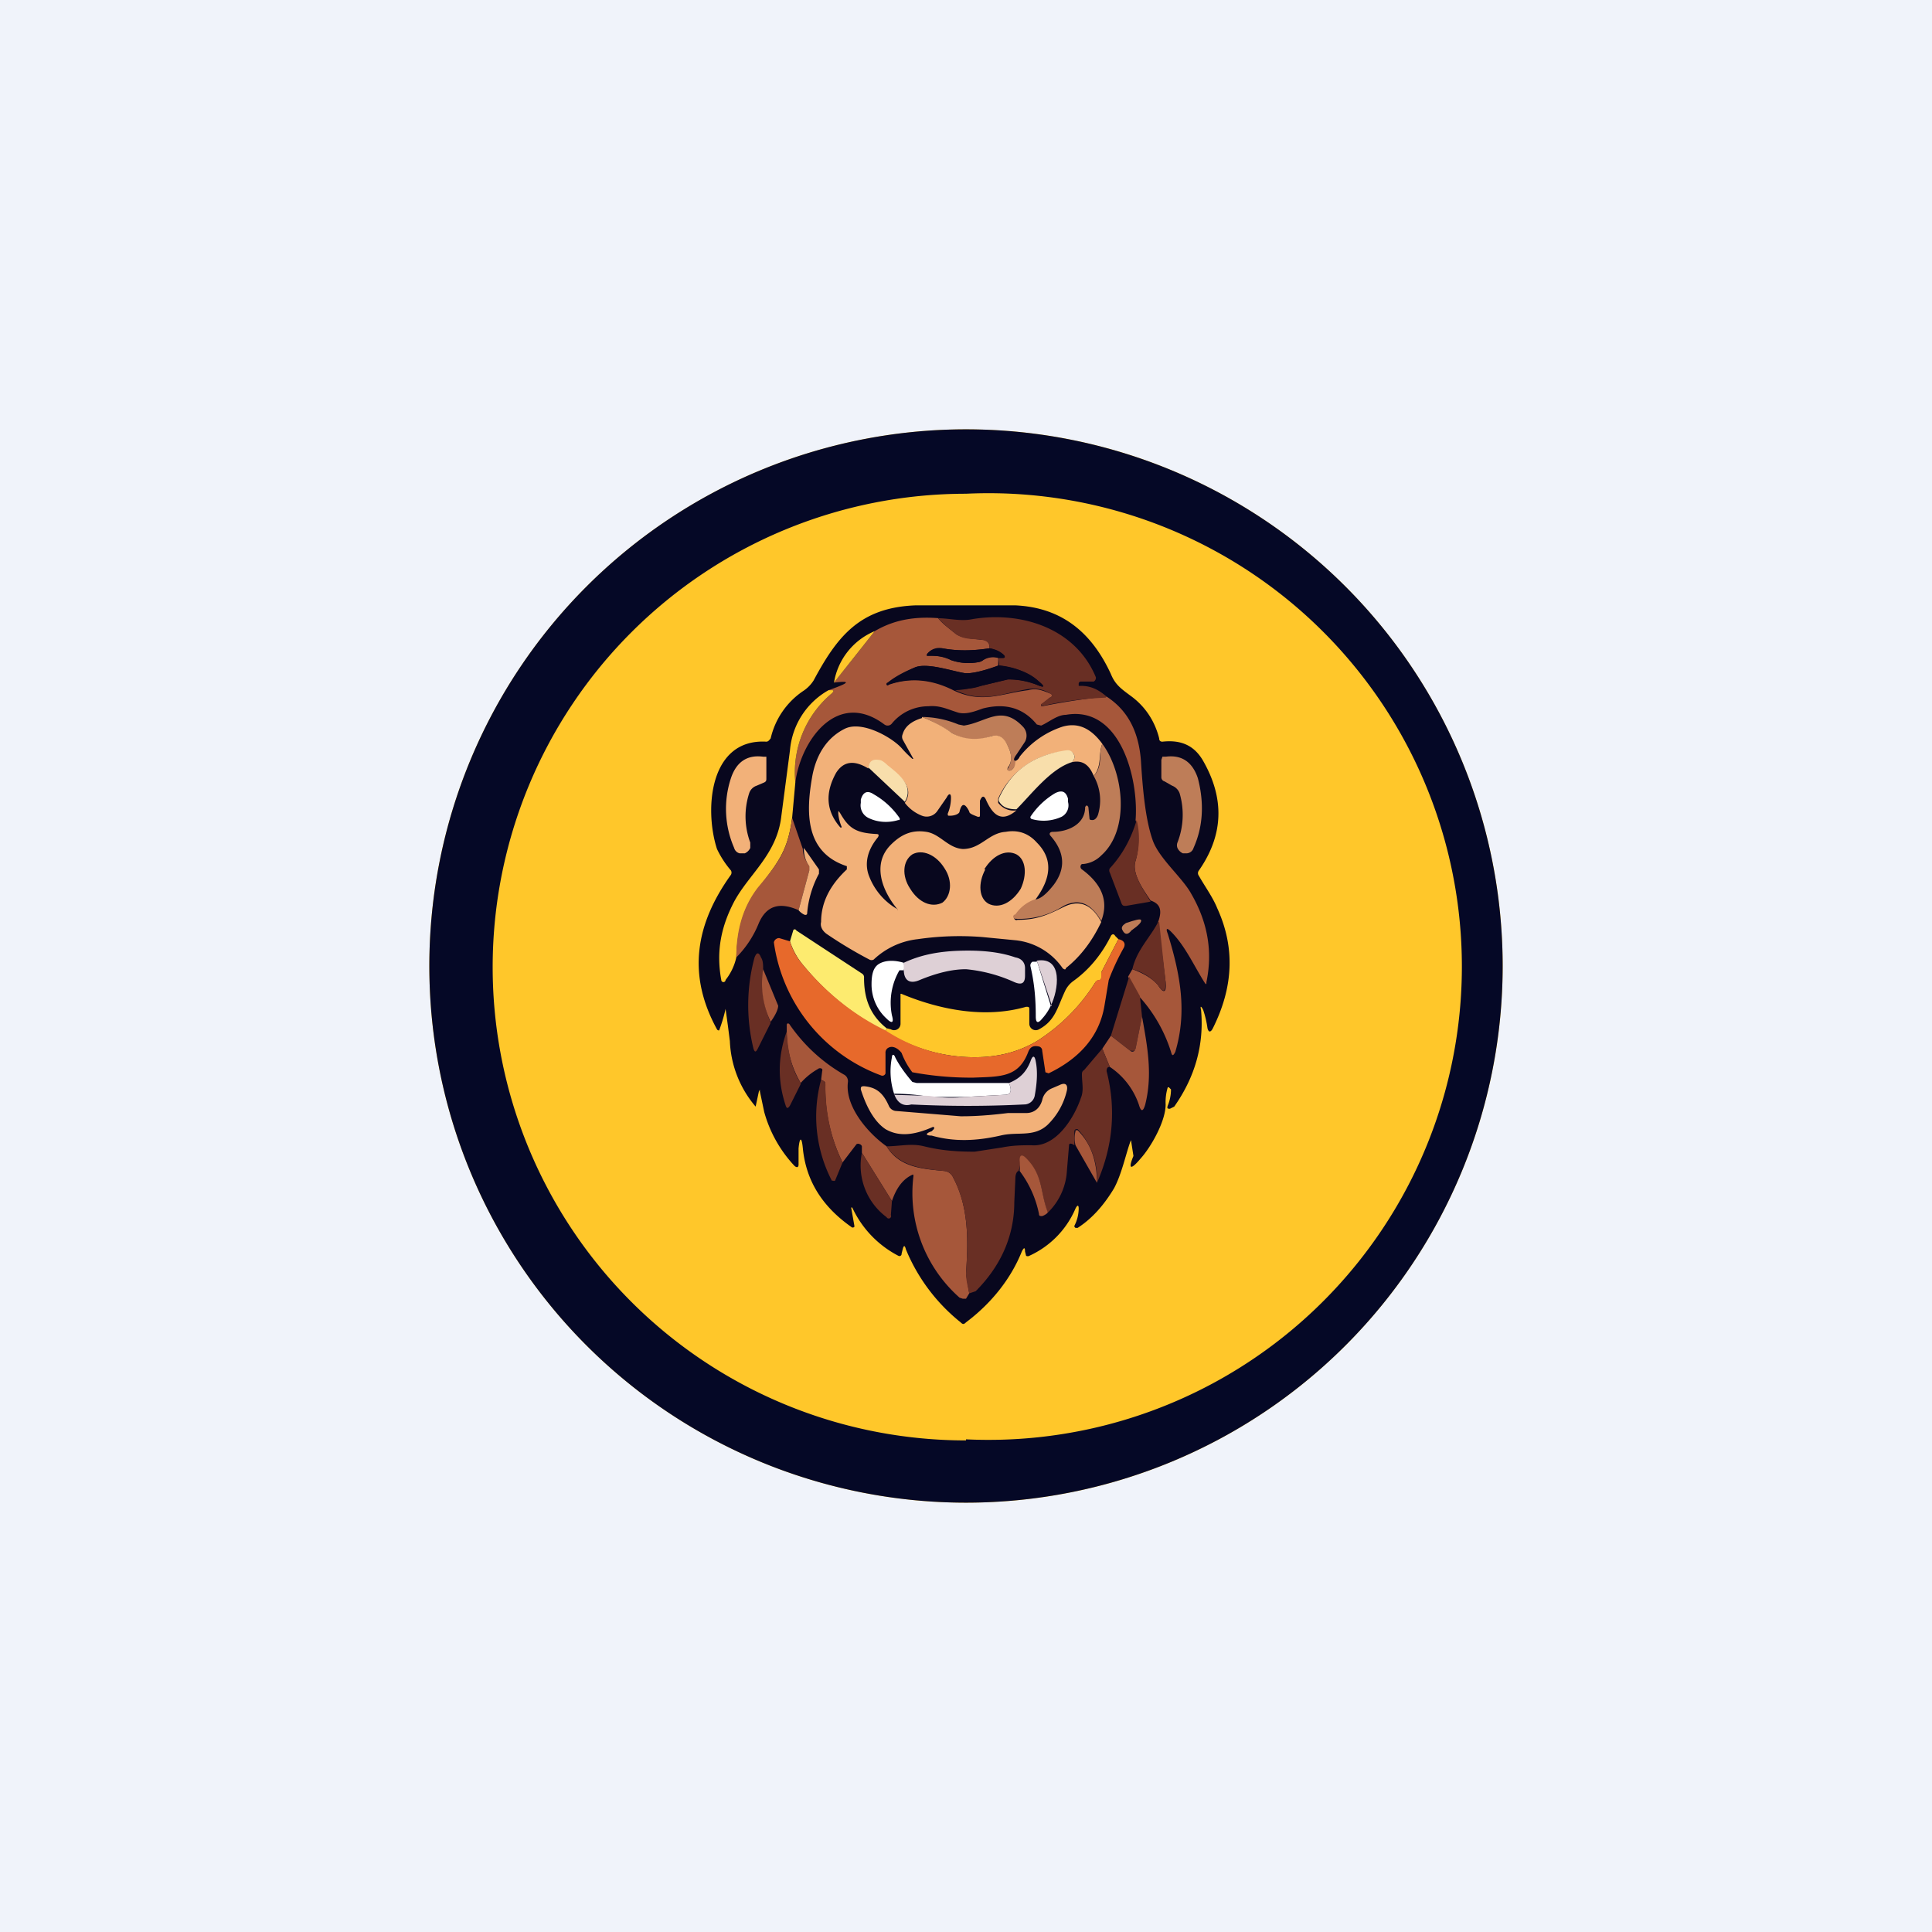 <!-- by TradingView --><svg width="18" height="18" viewBox="0 0 18 18" xmlns="http://www.w3.org/2000/svg"><path fill="#F0F3FA" d="M0 0h18v18H0z"/><circle cx="9" cy="9" r="5" fill="#FFC72A"/><path fill-rule="evenodd" d="M9 13.41A4.41 4.41 0 1 0 9 4.6a4.41 4.41 0 0 0 0 8.82ZM9 14A5 5 0 1 0 9 4a5 5 0 0 0 0 10Z" fill="#050826"/><path d="m7.12 10.36-.04-.19c0-.02 0-.02-.01 0l-.03.14a1 1 0 0 1-.24-.61 16.58 16.58 0 0 0-.04-.3 1.49 1.49 0 0 1-.06.2.02.02 0 0 1-.02-.01c-.28-.51-.2-.98.13-1.44a.04.04 0 0 0 0-.04.9.9 0 0 1-.13-.2c-.12-.37-.07-1.03.46-1 .02 0 .03-.02.04-.03a.73.73 0 0 1 .3-.44.33.33 0 0 0 .1-.1c.22-.41.43-.68.95-.7h.93c.43.02.71.25.89.64.04.1.1.14.18.2.14.1.23.24.27.4 0 .02.01.03.03.03.18-.02.3.04.38.18.2.35.19.69-.04 1.02a.04.04 0 0 0 0 .05c.05.09.13.2.17.3.17.37.15.74-.04 1.12-.02.04-.04.04-.05 0a.93.93 0 0 0-.04-.17c-.02-.04-.03-.04-.02 0 .03.33-.06.63-.25.9l-.04.02c-.02 0-.03 0-.02-.03a.4.4 0 0 0 .03-.15l-.01-.01-.01-.01h-.01a.47.47 0 0 0-.02.16c0 .16-.14.4-.23.5-.1.12-.12.1-.07-.02l-.02-.13c0-.02 0-.02-.01 0-.04.11-.08.3-.15.43-.09.15-.2.28-.34.37h-.02l-.01-.01v-.01a.36.36 0 0 0 .04-.16c0-.03-.01-.04-.03 0a.85.85 0 0 1-.43.44.03.03 0 0 1-.03 0l-.01-.04c0-.04-.01-.04-.03 0-.1.25-.28.48-.52.66-.02.02-.03.02-.05 0a1.7 1.7 0 0 1-.51-.68c-.01-.04-.02-.04-.03 0l-.01.04a.02.02 0 0 1-.01.02.02.02 0 0 1-.02 0 .96.96 0 0 1-.43-.45h-.01l.03.17v.01a.02.02 0 0 1-.03 0c-.27-.19-.42-.43-.45-.73-.01-.11-.03-.11-.04 0v.15c0 .03-.02.03-.04.01a1.2 1.2 0 0 1-.28-.5Z" fill="#08071E"/><path d="M8.74 5.76c.05.06.11.1.17.15.07.04.15.04.23.05.06 0 .08.03.08.08-.13.02-.28.03-.44 0-.06 0-.1.01-.14.05-.01.02-.01.02.01.02.07 0 .14 0 .21.04a.5.5 0 0 0 .25.02.1.1 0 0 0 .05-.02c.04-.03.09-.04.14-.02v.07c-.16.06-.27.08-.32.07-.12-.02-.35-.1-.46-.05a1.67 1.67 0 0 0-.26.15.01.01 0 0 0 .02.01c.2-.07.4-.05.6.05.27.13.45.03.7 0 .07-.02.13 0 .2.03a.02.02 0 0 1 0 .04l-.07.06H9.7v.02h.01c.2-.04.39-.07.6-.09.2.13.3.33.32.6.02.33.05.57.11.74.06.17.28.35.36.5.15.26.2.53.14.82 0 .02 0 .03-.02 0-.1-.16-.18-.34-.31-.47-.04-.04-.05-.03-.03.02.12.39.18.73.07 1.1-.02.04-.03.04-.04 0a1.38 1.38 0 0 0-.3-.52l-.1-.18.04-.07c.11.04.19.09.24.15.05.08.08.07.07-.03l-.07-.56c.04-.11.02-.17-.07-.2-.06-.09-.18-.25-.14-.37a.7.7 0 0 0 0-.38c.03-.38-.14-1.07-.65-.98-.08 0-.16.07-.23.1l-.04-.01c-.13-.16-.3-.2-.5-.15-.06.02-.15.06-.23.04-.1-.03-.17-.07-.28-.06a.44.44 0 0 0-.34.16.05.05 0 0 1-.07.01c-.44-.33-.78.15-.83.54a.96.96 0 0 1 .34-.83c.02-.02.02-.03 0-.03h-.03c.2-.07.21-.09.05-.07l.38-.48c.17-.1.36-.14.6-.12Z" fill="#A6573A"/><path d="M10.3 6.5a3.23 3.23 0 0 0-.6.08v-.02l.08-.06a.02.02 0 0 0 0-.04.28.28 0 0 0-.2-.04c-.25.04-.43.14-.7 0 .1 0 .18 0 .26-.03l.25-.06c.1 0 .19.02.27.05.07.03.08.02.02-.03a.67.67 0 0 0-.37-.15l-.01-.07h.04c.02 0 .03-.01.01-.03a.31.31 0 0 0-.13-.06c0-.05-.02-.07-.08-.08-.08-.01-.16 0-.23-.05a1.36 1.36 0 0 1-.17-.15c.1 0 .21.03.31.01.46-.08.97.08 1.16.54a.04.04 0 0 1-.02.04H10.07a.02.02 0 0 0-.02.02v.02h.02c.1 0 .17.04.24.1Z" fill="#692F24"/><path d="m8.15 5.88-.38.48a.63.63 0 0 1 .38-.48Z" fill="#FFC72A"/><path d="M9.22 6.04c.06.01.1.03.13.06.02.02.01.03 0 .03H9.3a.18.18 0 0 0-.14.02.1.1 0 0 1-.05.02.5.5 0 0 1-.25-.02.42.42 0 0 0-.2-.04c-.03 0-.03 0-.02-.02a.14.14 0 0 1 .14-.05c.16.03.3.02.44 0ZM9.3 6.2c.17.02.3.07.38.15.06.05.05.06-.02.03a.67.67 0 0 0-.27-.05l-.25.06c-.08.02-.17.04-.25.04a.75.75 0 0 0-.62-.05.01.01 0 0 1 0-.02c.06-.05.15-.1.25-.14.11-.05.34.03.46.05.05.01.16-.01.33-.07Z" fill="#08071E"/><path d="M7.72 6.43h.03c.02 0 .02.01 0 .03a.96.96 0 0 0-.34.83l-.03.33c-.04.3-.12.4-.31.65-.14.17-.2.38-.21.65a.52.52 0 0 1-.1.21.02.02 0 0 1-.04 0c-.05-.27 0-.5.12-.73.14-.26.4-.44.44-.8l.08-.61a.71.71 0 0 1 .36-.56Z" fill="#FFC72A"/><path d="M9.47 7.03c-.03.04-.03.06 0 .06-.01.05-.03.08-.06.09-.03 0-.03 0-.02-.02.04-.06.04-.13 0-.21-.04-.08-.09-.11-.16-.09a.4.4 0 0 1-.36-.03c-.09-.06-.18-.11-.28-.15.1 0 .22.02.34.07l.05.01c.21-.03.35-.2.55.01a.12.12 0 0 1 .02.14l-.08.12Z" fill="#BE7D58"/><path d="M8.59 6.68c.1.04.2.09.28.15.11.06.23.07.36.03.07-.02.12 0 .16.09.04.08.04.15 0 .2-.01.03 0 .03.02.03.03-.01.05-.04.05-.09a.07.07 0 0 0 .04-.04.84.84 0 0 1 .4-.28c.14-.04.26.01.37.16-.04.1 0 .2-.08.3-.04-.1-.1-.15-.2-.13.02-.03.03-.05.01-.08A.06.06 0 0 0 9.94 7a.74.74 0 0 0-.64.44v.04c.04.05.1.08.17.07-.14.12-.22.04-.28-.09-.02-.05-.04-.05-.06 0v.13c0 .02 0 .02-.02.02-.05-.02-.08-.03-.08-.05-.04-.08-.07-.08-.09 0 0 .02-.04.04-.09.04-.02 0-.02 0-.02-.02a.38.38 0 0 0 .03-.15c0-.04-.02-.04-.04 0l-.09.13a.12.12 0 0 1-.14.04.37.37 0 0 1-.16-.12c.1-.15-.06-.26-.16-.34a.17.17 0 0 0-.08-.05c-.06-.01-.09.01-.1.07-.13-.08-.23-.07-.3.04-.1.18-.1.35.04.51h.01a.01.01 0 0 0 0-.01.4.4 0 0 1-.03-.12c0-.03 0-.03.02 0 .08.14.15.18.33.19.03 0 .03.01.02.03-.1.12-.13.25-.08.37a.6.6 0 0 0 .26.3c0 .01.01.01 0 0-.14-.17-.24-.42-.06-.6.1-.1.2-.14.33-.12.13.02.2.15.34.16.17 0 .24-.15.4-.16.11-.02.21.01.29.1.15.15.14.33-.02.54a.36.36 0 0 0-.18.14.02.02 0 0 0 .02.04c.17 0 .27-.04.43-.12.14-.07.26-.03.35.14-.08.17-.19.32-.33.43 0 .02-.02.01-.03 0a.61.61 0 0 0-.44-.26l-.31-.03a2.7 2.7 0 0 0-.6.02.71.71 0 0 0-.41.19.04.04 0 0 1-.04 0 3.97 3.97 0 0 1-.4-.24c-.04-.03-.06-.07-.05-.11 0-.19.09-.35.24-.49v-.03c-.4-.13-.38-.52-.32-.85.04-.2.14-.35.3-.43.16-.08.44.08.53.18a1.08 1.08 0 0 0 .1.1h.01l-.1-.18a.06.06 0 0 1 0-.05c.02-.07.08-.12.18-.15Z" fill="#F2B179"/><path d="M10.27 6.93c.2.27.26.8-.01 1.04a.27.27 0 0 1-.17.08h-.01a.03.03 0 0 0 0 .05c.19.14.25.3.18.48-.1-.17-.21-.21-.35-.14a.76.76 0 0 1-.45.12.02.02 0 0 1 0-.04.36.36 0 0 1 .18-.14c.05 0 .11-.05.18-.14.11-.15.1-.3-.03-.45-.02-.02-.01-.04.02-.04.14 0 .3-.07.3-.23.01-.02.02-.02.03 0l.01.1c0 .02.01.02.03.02.02 0 .04-.02.05-.05a.46.46 0 0 0-.04-.36c.09-.1.04-.2.08-.3Z" fill="#BE7D58"/><path d="M9.99 7.1c-.2.06-.38.3-.52.44-.08 0-.13-.02-.16-.07a.04.04 0 0 1 0-.04c.12-.26.33-.4.63-.44a.06.06 0 0 1 .06.03c.02.03.01.05-.01.08Z" fill="#F8DEAB"/><path d="M7.05 7.32a.11.11 0 0 0-.07.07.7.7 0 0 0 .01.46v.05a.1.1 0 0 1-.05.05h-.05a.07.07 0 0 1-.05-.05.91.91 0 0 1-.03-.65c.05-.15.15-.22.3-.2h.03v.2c0 .02 0 .03-.02.04l-.07.03Z" fill="#F2B179"/><path d="m10.92 7.32-.07-.04a.04.04 0 0 1-.03-.04v-.16l.01-.03h.03c.15-.02.25.05.3.2.06.23.05.45-.04.65a.07.07 0 0 1-.06.05h-.04a.1.1 0 0 1-.05-.05.07.07 0 0 1 0-.05.71.71 0 0 0 .02-.46.12.12 0 0 0-.07-.07Z" fill="#BE7D58"/><path d="m8.43 7.47-.34-.32c.01-.06.04-.08.1-.07.02 0 .05.02.08.05.1.08.25.19.16.34Z" fill="#F8DEAB"/><path d="M9.95 7.44v.03a.12.12 0 0 1-.06.14.4.4 0 0 1-.28.02.02.02 0 0 1-.01-.02.71.71 0 0 1 .23-.22c.06-.03.1-.02.12.05ZM8.14 7.4a.73.73 0 0 1 .24.22.02.02 0 0 1 0 .02h-.01c-.1.03-.2.02-.28-.02a.13.13 0 0 1-.07-.14v-.03c.02-.07.06-.09.12-.05Z" fill="#fff"/><path d="m7.38 7.62.1.29c0 .05.02.1.06.16v.04l-.1.37c-.18-.08-.3-.04-.37.12a.96.96 0 0 1-.21.32c0-.27.07-.48.2-.65.2-.24.28-.35.32-.65Z" fill="#A6573A"/><path d="M10.59 7.64a.7.7 0 0 1-.01.38c-.04.12.08.28.14.38l-.23.04c-.02 0-.03 0-.04-.02l-.11-.29a.04.04 0 0 1 0-.04c.12-.13.2-.28.25-.45Z" fill="#692F24"/><path d="m7.49 7.9.14.2v.04c-.06.11-.1.24-.11.37 0 .01-.01.02-.03.01a.16.16 0 0 1-.05-.04l.1-.37v-.04a.27.27 0 0 1-.05-.17Z" fill="#F2B179"/><path d="M9.18 8.1c-.07.13-.06.27.03.32.1.05.22-.01.3-.14.06-.13.05-.27-.04-.32-.1-.05-.22.01-.3.14ZM8.48 8.28c.08.13.2.18.3.13.08-.06.1-.2.02-.32-.08-.13-.21-.18-.3-.13-.09.06-.1.2-.02.32Z" fill="#08071E"/><path d="M10.63 8.57c.01.02-.02.05-.09.1-.03.04-.06.04-.08 0-.02-.03 0-.05.03-.07.09-.03.13-.04.14-.03Z" fill="#BE7D58"/><path d="m10.8 8.59.06.56c0 .1-.02.1-.07.03a.48.48 0 0 0-.24-.15c.04-.18.17-.3.24-.44Z" fill="#692F24"/><path d="m8.26 9.58-.01.03A2.37 2.37 0 0 1 7.49 9a.65.65 0 0 1-.13-.23l.03-.1c0-.01.02-.02.03 0l.61.4a.04.04 0 0 1 .02.04c0 .2.06.35.21.47Z" fill="#FDEB6F"/><path d="m10.42 8.75-.16.31v.04c0 .02 0 .03-.02.03a.06.06 0 0 0-.04.03c-.14.22-.32.4-.54.54-.17.1-.36.15-.58.15-.29 0-.57-.08-.83-.24l.01-.03.04.01a.06.06 0 0 0 .09-.05v-.28a.01.01 0 0 1 .01 0c.36.15.78.23 1.16.12.02 0 .03 0 .03.02v.14a.06.06 0 0 0 .03.05.06.06 0 0 0 .06 0c.15-.08.17-.2.24-.35a.24.24 0 0 1 .08-.1c.14-.1.26-.24.35-.42.01-.02.03-.02.04 0l.03.03Z" fill="#FFC72A"/><path d="M7.36 8.77c.02.07.06.15.13.23.22.26.47.46.76.6.26.17.54.25.83.25.22 0 .41-.05.58-.15.22-.14.4-.32.54-.54.01-.02.02-.03.04-.03.01 0 .02-.01.02-.03v-.04l.16-.31c.05.01.07.04.05.08a2.2 2.2 0 0 0-.14.3l-.04.24c-.05.3-.25.5-.52.63l-.03-.01-.03-.2a.04.04 0 0 0-.03-.04c-.05-.01-.08 0-.1.05-.09.24-.26.23-.51.24a2.97 2.97 0 0 1-.57-.05.7.7 0 0 1-.1-.18c-.03-.04-.08-.07-.12-.05a.05.05 0 0 0-.03.05V10a.03.03 0 0 1-.04.02 1.55 1.55 0 0 1-1-1.24.05.05 0 0 1 .05-.04l.1.03Z" fill="#E7692B"/><path d="m8.41 9.04.01-.07c.15-.07.3-.1.47-.11.2-.01.4 0 .57.06.06.01.09.05.09.1v.07c0 .07-.03.09-.1.06A1.4 1.4 0 0 0 9 9.03c-.12 0-.26.03-.43.1-.09.04-.15.01-.15-.1Z" fill="#DED0D6"/><path d="M7.11 9.03c-.02.17 0 .33.07.5l-.12.24c-.02.04-.03.03-.04 0a1.7 1.7 0 0 1 .01-.85c.02-.05.04-.05.06 0 .02.03.02.07.02.11Z" fill="#692F24"/><path d="M8.42 8.97v.07h-.04a.6.6 0 0 0-.07.42c.02.07 0 .08-.05.03a.43.43 0 0 1-.14-.32c0-.1.02-.16.07-.19s.13-.04.23-.01ZM9.66 8.95l.13.42a.48.48 0 0 1-.08.12c-.04.05-.06.04-.06-.02 0-.15-.01-.3-.05-.47a.04.04 0 0 1 .02-.04h.04Z" fill="#fff"/><path d="m9.8 9.37-.14-.42c.25-.04.2.28.13.42Z" fill="#DED0D6"/><path d="m7.11 9.03.14.34c0 .03-.02.08-.07.15a.83.83 0 0 1-.07-.49Z" fill="#A6573A"/><path d="m10.52 9.1.1.18.02.19-.06.3v.01a.03.03 0 0 1-.03.01h-.02l-.18-.14.17-.55Z" fill="#692F24"/><path d="M10.64 9.47c.05.28.1.54.03.82-.02.07-.04.07-.06 0a.69.69 0 0 0-.27-.35l-.07-.17.08-.12.18.14a.03.03 0 0 0 .04 0l.01-.02.06-.3ZM8.26 10.68c.12.2.34.21.54.23a.1.1 0 0 1 .08.06c.15.28.14.6.12.9l.03.18-.03.05h-.03l-.03-.01a1.3 1.3 0 0 1-.43-1.13c0-.02 0-.02-.02-.01-.08.04-.14.12-.18.24l-.28-.45v-.06a.03.03 0 0 0-.02-.02.03.03 0 0 0-.03 0l-.13.17a1.55 1.55 0 0 1-.16-.72c0-.02 0-.03-.02-.04l-.02-.01.01-.08a.03.03 0 0 0 0-.02.03.03 0 0 0-.04 0 .62.62 0 0 0-.16.13.93.93 0 0 1-.13-.48v-.06c0-.02.02-.02.03 0 .14.2.31.35.5.46a.07.07 0 0 1 .04.07c-.03.23.19.48.36.6Z" fill="#A6573A"/><path d="m7.46 10.1-.1.2c-.02.03-.03.03-.04 0-.08-.24-.07-.47.01-.69.01.2.05.36.13.48ZM10.27 9.77l.07.17c-.02 0-.03.01-.03.04.09.35.06.7-.09 1.04a.68.68 0 0 0-.18-.5h-.01a.02.02 0 0 0-.02.02v.13c-.03-.02-.05-.02-.05 0l-.02.24a.59.59 0 0 1-.18.39c-.07-.2-.04-.35-.2-.5-.04-.05-.06-.04-.05.02a.5.5 0 0 1-.02.09c-.01 0-.03.02-.03.07l-.01.22c0 .32-.13.6-.36.83l-.06.02C9.02 12 9 11.93 9 11.86c.02-.3.03-.6-.12-.89a.1.1 0 0 0-.08-.06c-.2-.02-.42-.04-.54-.23.12 0 .23-.03.35 0 .16.04.31.05.47.05l.26-.04c.1-.02.19-.02.27-.02.23.02.4-.26.46-.44.03-.07.01-.14.01-.22 0-.01 0-.03.02-.04l.17-.2Z" fill="#692F24"/><path d="M9.4 10.09c.03.07.02.11-.04.11l-.37.02h-.33c-.1-.02-.22-.03-.33-.03a.67.67 0 0 1-.02-.34c0-.03.02-.03.03 0 .04.08.1.16.16.23l.04.01h.86Z" fill="#fff"/><path d="m8.33 10.2.33.01c.12.02.23.02.33.01l.37-.02c.06 0 .07-.04.04-.11.1-.04.16-.1.2-.2.02-.06.04-.06.05 0 .02.1.01.21-.01.32a.1.1 0 0 1-.1.08 10.55 10.55 0 0 1-1.05 0c-.07.02-.13-.01-.16-.1Z" fill="#DED0D6"/><path d="m7.85 10.83-.07.17a.02.02 0 0 1-.02 0h-.01a1.3 1.3 0 0 1-.1-.94l.02.01c.02.01.02.02.02.04 0 .25.05.5.16.72Z" fill="#692F24"/><path d="M8.69 10.5c-.18.08-.32.09-.44.02-.09-.06-.17-.18-.23-.37 0-.02 0-.03.03-.03.12.01.18.07.23.18a.08.08 0 0 0 .06.05l.61.05c.06 0 .2 0 .44-.03h.17c.08 0 .13-.05.15-.12a.15.15 0 0 1 .09-.11l.07-.03c.06-.03.08 0 .07.05a.65.65 0 0 1-.18.32c-.13.12-.28.06-.44.1-.22.05-.43.06-.64 0-.06 0-.06-.02 0-.04l.02-.02c.01-.02 0-.02-.01-.02Z" fill="#F2B179"/><path d="m10.22 11.02-.2-.35a.27.27 0 0 1 0-.13v-.01h.02c.12.12.18.28.18.49Z" fill="#A6573A"/><path d="m8.03 10.74.28.45-.01.13a.02.02 0 0 1-.04.02.6.6 0 0 1-.23-.6Z" fill="#692F24"/><path d="M9.76 11.3a.14.14 0 0 1-.05.03c-.02 0-.03 0-.03-.02a.98.98 0 0 0-.18-.4.5.5 0 0 0 0-.1c0-.05.02-.06.06-.02.16.16.13.31.2.5Z" fill="#A6573A"/></svg>